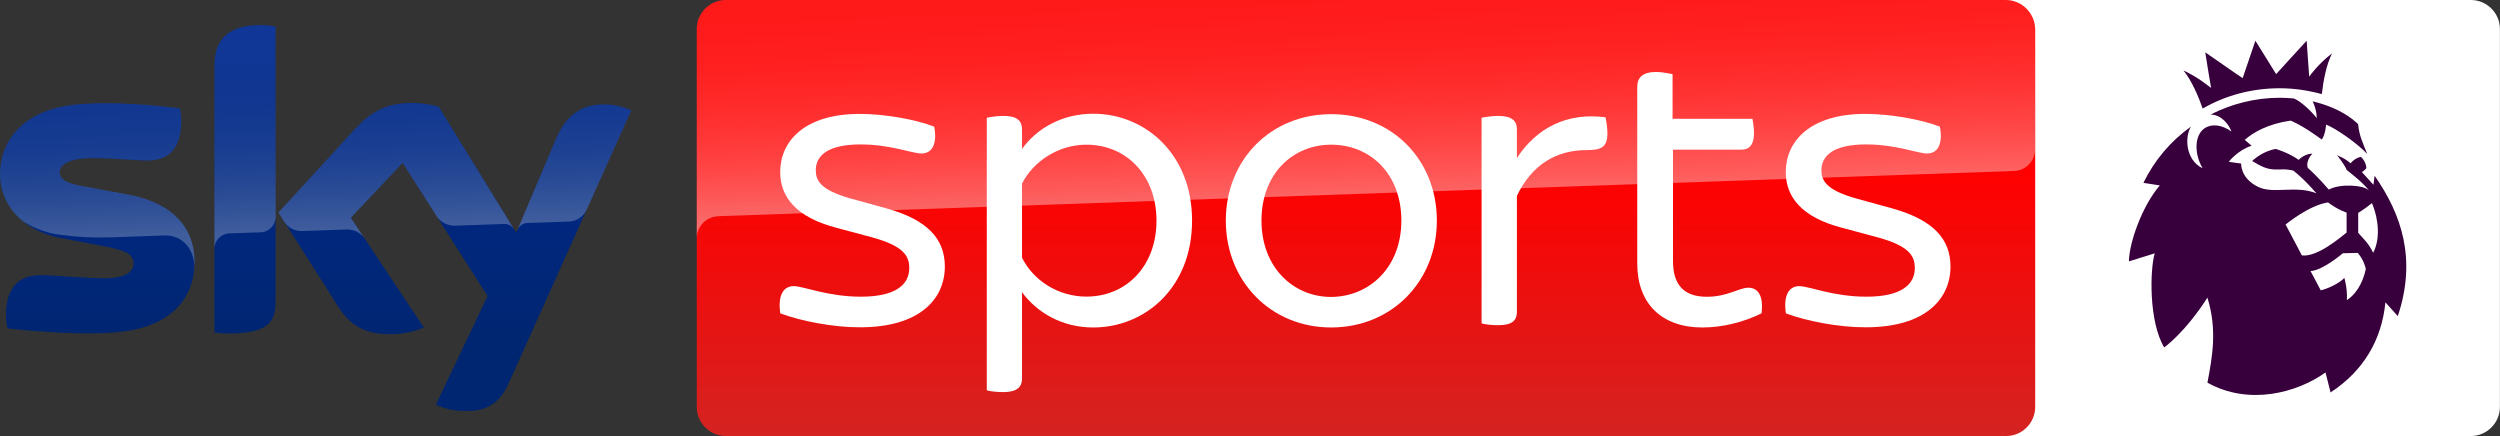 <svg enable-background="new 0 0 2866.7 500" Googl="true" version="1.1" viewBox="0 0 1433.4 250" xml:space="preserve" xmlns="http://www.w3.org/2000/svg">

<rect x="0" y="0" width="1433.4" height="250" fill="#333333" stroke="none"/>

<g transform="scale(.5)">
	
		<path d="m2833.4 500h-536.7c-18.3 0-33.3-15-33.3-33.3v-433.4c0-18.3 15-33.3 33.3-33.3h536.7c18.3 0 33.3 15 33.3 33.3v433.3c0 18.4-15 33.4-33.3 33.4z" fill="#fff"/>
		
	
	<path d="m2503.8 80.8c17.9 8.3 29.6 18.8 31.7 20-0.8-4.6-4.6-27.1-6.7-40.8 10.4 7.1 34.6 24.2 42.9 29.6 3.3-10 14.6-42.9 14.6-42.9s20.4 32.9 23.8 38.3c4.2-4.6 28.8-31.7 35-38.3 1.2 15.4 2.5 37.9 2.9 41.2 1.2-1.7 10.4-14.6 26.2-26.7-6.7 13.3-10 31.7-11.7 46.7-15.4-4.2-31.7-6.7-48.3-6.7-32.1 0-62.5 8.3-88.3 23.3-5-14.1-12.5-32-22.1-43.7zm245.8 281.7-14.2-15.8c-4.2 42.5-24.6 78.3-62.9 103.3l-5.8-22.9c-32.5 23.3-87.9 38.3-135.4 11.7 5.8-30.4 11.3-60.8 0-97.5-26.2 40.8-49.6 57.1-49.6 57.1-17.9-30-16.3-90-10.8-107.9l-29.6 9.2c0-20 14.6-62.9 35.4-87.1l-18.8-2.9c12.5-25.8 31.2-47.9 54.6-64.6-7.1 10.8-7.1 37.9 13.3 47.9-8.8-15-9.6-33.8-0.8-43.3 9.2-9.6 24.2-6.2 33.8 1.2-2.9-8.3-11.3-19.2-23.8-19.6 23.8-12.1 50.8-19.2 79.6-19.2 5.4 0 10.8 0.4 15.8 0.8 8.3 3.3 20.4 15 26.2 22.5 0 0 0.4-8.7-4.6-19.2 30.8 7.5 45.8 20 52.1 26.2 1.2 13.3 5.4 21.2 10.4 34.2-10-11.2-35.4-29.2-47.1-33.7 0 0-0.8 11.7-5 17.1-23.8-17.5-35.8-21.7-35.8-21.7-26.2 3.8-43.3 13.8-52.5 22.1l7.9 6.7c-15.8 5-26.2 18.3-26.2 18.3 0 0.4 14.2 2.1 14.2 2.1s-1.2 16.7 19.2 26.7c17.5 8.8 43.3-2.1 67.1 7.5-15.8-18.3-26.7-26.2-26.7-26.2s-6.2-1.3-10.8-1.3c-5.4 0-13.7 1.3-22.9-2.5-4.2-1.7-9.2-4.6-13.3-7.1 0 0 11.2-11.2 27.1-13.8 0 0 14.6 4.2 26.2 12.5 7.5-7.5 15.8-7.1 15.8-7.1s-7.9 7.5-5.4 16.2c11.7 10.4 24.2 25 24.2 25 12.9-7.1 40.4-5.4 46.2 1.2-7.1-9.2-17.5-17.1-25.8-23.8-0.8-3.3-9.6-15.8-11.2-16.7 0 0 8.3 2.5 15.8 9.2 2.1-2.9 6.2-6.2 11.7-7.5 5.4 4.6 6.7 12.1 6.2 13.3-2.5 2.9-5 4.2-5 4.2l13.3 14.6 1.3-10.4c31.2 44.7 48.3 96 26.6 161zm-58.7-95.8v-22.9s-10.4-3.3-21.3-11.7c-22.1 3.3-48.7 25.4-48.7 25.4s9.2 17.1 18.7 35.4c17.5 2.1 42.9-19.6 51.3-26.2zm22 41.6s-1.7-9.6-9.2-18.3l-17.1 0.4s-23.3 20-37.1 20.4c0 0 7.9 14.6 11.7 22.1 7.9-1.7 21.3-7.9 27.1-14.2 0 0 3.7 11.7 2.9 25.4 7.6-4.5 18-16.6 21.7-35.8zm7.1-75.4c-8.8 7.1-15.8 11.2-15.8 11.2v22.9c6.2 7.1 12.5 12.5 17.1 22.9 8.3-15.3 6.6-38.2-1.3-57z" fill="#37003c"/>
	
		
			<linearGradient id="c" x1="361.97" x2="361.97" y1="275.19" y2="-167.32" gradientTransform="matrix(1,0,0,-1,0,304)" gradientUnits="userSpaceOnUse">
			<stop stop-color="#002A91" offset="0"/>
			<stop stop-color="#002672" offset=".8"/>
		</linearGradient>
		<path d="m499.7 464.2c10.5 4.6 21.8 7.1 33.2 7.1 26.1 0.6 40.4-9.4 50.9-32.8l140.1-312c-9.1-4.1-19-6.4-29-6.7-18.1-0.4-42.3 3.3-57.6 40.1l-45.3 106.9-89-144.6c-9.8-2.6-19.9-4-30-4.2-31.5 0-49 11.5-67.2 31.3l-86.5 94.4 69.5 109.4c12.9 19.9 29.8 30.1 57.3 30.1 13.7 0.2 27.3-2.3 40-7.5l-83.8-126 59.4-62.9 97.4 152.7zm-183.7-117.9c0 23-9 36.2-54 36.2-5.4 0-10.8-0.4-16.1-1.1v-305.2c0-23.2 7.9-47.4 53.2-47.4 5.7 0 11.4 0.6 16.9 1.7zm-92.9-46.1c0 43-28.1 74.2-85.1 80.4-41.3 4.4-101.1-0.8-129.5-4-1-4.9-1.6-9.9-1.7-15 0-37.4 20.2-46 39.2-46 19.8 0 50.9 3.5 74 3.5 25.5 0 33.2-8.6 33.2-16.9 0-10.7-10.2-15.2-30-19l-54.2-10.4c-45-8.6-69-39.8-69-72.8 0-40.1 28.4-73.6 84.3-79.8 42.3-4.6 93.8 0.6 122 4 1 4.7 1.5 9.5 1.5 14.4 0 37.4-19.8 45.5-38.8 45.5-14.6 0-37.3-2.7-63.2-2.7-26.3 0-37.3 7.3-37.3 16.1 0 9.4 10.4 13.2 26.9 16.1l51.7 9.6c53.1 9.7 76 40 76 77z" fill="url(#c)"/>
		
			<linearGradient id="a" x1="365.5" x2="359.65" y1="40.699" y2="208.23" gradientTransform="matrix(1,0,0,-1,0,304)" gradientUnits="userSpaceOnUse">
			<stop stop-color="#fff" offset="0"/>
			<stop stop-color="#fff" stop-opacity=".835" offset=".12"/>
			<stop stop-color="#fff" stop-opacity=".658" offset=".269"/>
			<stop stop-color="#fff" stop-opacity=".511" offset=".419"/>
			<stop stop-color="#fff" stop-opacity=".397" offset=".568"/>
			<stop stop-color="#fff" stop-opacity=".315" offset=".716"/>
			<stop stop-color="#fff" stop-opacity=".266" offset=".86"/>
			<stop stop-color="#fff" stop-opacity=".25" offset="1"/>
		</linearGradient>
		<path d="m724 126.5-51.3 114.2c-4 8.2-12.3 13.4-21.4 13.4l-46.8 1.6c-5.1 0.3-9.6 3.7-11.4 8.5v-0.1l44.2-104.2c15.4-36.8 39.6-40.5 57.6-40.1 10.1 0.3 19.9 2.6 29.1 6.7zm-134.4 136.6-86.6-140.9c-9.8-2.6-19.9-4-30-4.2-31.5 0-49 11.5-67.2 31.3l-86.5 94.4 6.9 10.9c4.5 6.8 12.3 10.7 20.5 10.3 4.1-0.1 45.9-1.6 49.3-1.7 8.5-0.7 16.7 3 21.8 9.8l-15.5-23.3 59.4-62.9 39.9 62.5c4.9 6.2 12.5 9.7 20.4 9.5 2.1-0.1 54.3-1.9 56.7-2 4.4 0.1 8.6 2.5 10.9 6.3zm-290.5-234.2c-45.3 0-53.2 24.2-53.2 47.4v209c0-9.6 7.7-17.4 17.3-17.7l35.1-1.2c9.8 0 17.8-8 17.8-17.8v-218c-5.7-1.2-11.3-1.8-17-1.7zm-151.9 194.2-51.7-9.6c-16.5-2.9-26.9-6.7-26.9-16.1 0-8.8 11-16.1 37.3-16.1 25.9 0 48.6 2.7 63.2 2.7 19 0 38.8-8.1 38.8-45.5 0-4.8-0.5-9.7-1.5-14.4-28.2-3.5-79.7-8.6-122-4-56 6.2-84.4 39.8-84.4 79.8 0.1 21.4 10.2 41.6 27.3 54.5 12.6 7.8 26.8 12.9 41.5 14.8 19.2 2.6 38.5 3.6 57.8 3 6.1-0.2 51.7-1.8 61.7-2.2 23.1-0.8 35.7 18.9 34.4 38.7 0-0.3 0-0.5 0.1-0.8v-0.2c0.2-2.6 0.3-5.2 0.3-7.8 0-36.7-22.9-67-75.9-76.8z" enable-background="new    " fill="url(#a)" opacity=".25"/>
		
			<linearGradient id="d" x1="1075.1" x2="1075.1" y1="22.231" y2="41.461" gradientTransform="matrix(79.798 0 0 26 -84224 -578)" gradientUnits="userSpaceOnUse">
			<stop stop-color="#f00" offset=".4"/>
			<stop stop-color="#D42321" offset="1"/>
		</linearGradient>
		<path d="m2300.1 0h-1467.8c-18.3 0-33.3 15-33.3 33.3v433.4c0 18.3 15 33.3 33.3 33.3h1468.2c18.3 0 33.3-15 33.3-33.3v-433.4c-0.4-18.3-15.4-33.3-33.7-33.3z" fill="url(#d)"/>
		
			<linearGradient id="b" x1="1569" x2="1560.3" y1="74.039" y2="323.14" gradientTransform="matrix(1,0,0,-1,0,304)" gradientUnits="userSpaceOnUse">
			<stop stop-color="#fff" offset="0"/>
			<stop stop-color="#fff" stop-opacity=".835" offset=".12"/>
			<stop stop-color="#fff" stop-opacity=".658" offset=".269"/>
			<stop stop-color="#fff" stop-opacity=".511" offset=".419"/>
			<stop stop-color="#fff" stop-opacity=".397" offset=".568"/>
			<stop stop-color="#fff" stop-opacity=".315" offset=".716"/>
			<stop stop-color="#fff" stop-opacity=".266" offset=".86"/>
			<stop stop-color="#fff" stop-opacity=".25" offset="1"/>
		</linearGradient>
		<path d="m823 248s1.1-0.1 3.2-0.2c98.6-3.5 1482.6-51.7 1482.6-51.7 13.9-0.1 25-11.5 24.9-25.3v-137.5c0-18.4-14.9-33.3-33.3-33.3h-1468.1c-18.4 0-33.3 14.9-33.3 33.3v240.7c-0.4-13.6 10.3-25.3 24-26z" enable-background="new    " fill="url(#b)" opacity=".4"/>
		<g transform="translate(46.367 4.117)" fill="#fff">
			<path d="m848.4 355.2c-2.9-20.4 3.3-31.2 15.4-31.2 11.2 0 38.8 12.1 77.1 12.1 40.4 0 55.4-14.2 55.4-32.9 0-13.3-5.8-25-42.1-35l-41.7-11.2c-46.2-12.1-64.2-35.4-64.2-63.8 0-35.4 27.9-66.7 91.2-66.7 28.3 0 63.8 6.2 85.4 14.6 3.8 20-2.5 30.8-14.6 30.8-10.8 0-35.4-10.4-70-10.4-37.5 0-51.2 12.9-51.2 29.6 0 11.7 5.4 22.5 38.8 32.1l42.5 11.7c47.5 13.3 66.7 35.4 66.7 66.7 0 36.7-28.3 69.6-97.1 69.6-30.8 0.2-68.7-7.3-91.6-16z"/>
			<path d="m1320.6 248.9c0 77.1-54.2 122.5-113.3 122.5-35.4 0-64.2-16.7-81.7-40.4v99.1c0 9.2-5.4 15.4-21.2 15.4-7.9 0-15.4-0.8-19.2-2.1v-312.5c3.8-0.8 11.2-2.1 19.2-2.1 15.8 0 21.2 5.8 21.2 15.4v22.5c17.1-23.8 46.2-40.4 81.7-40.4 59.1 0 113.3 45.8 113.3 122.6zm-40.8 0c0-51.7-34.2-87.1-80.4-87.1-31.2 0-60.4 18.3-73.8 44.6v85c13.3 26.7 42.1 44.6 73.8 44.6 46.2 0 80.4-35.4 80.4-87.1z"/>
			<path d="m1359.3 248.9c0-70 51.7-122.1 120.8-122.1 69.6 0 121.2 52.1 121.2 122.1 0 69.6-51.7 122.5-121.2 122.5-69.1 0-120.8-52.9-120.8-122.5zm201.3 0c0-54.2-36.2-87.1-80.4-87.1-43.8 0-80 32.9-80 87.1 0 53.3 36.2 87.5 80 87.5 44.1-0.4 80.4-34.2 80.4-87.5z"/>
			<path d="m1796.9 148.4c0 16.2-6.7 19.6-23.8 19.6-33.8 0-62.5 15.8-80 52.5v132.9c0 10-5.4 15.4-21.7 15.4-6.7 0-14.6-0.8-18.8-2.1v-235.8c3.8-0.8 11.7-2.1 18.8-2.1 16.2 0 21.7 5.8 21.7 15.4v32.9c22.9-35 57.9-52.5 101.7-46.7 0.5 3.4 2.1 10.9 2.1 18z"/>
			<path d="m1973.6 355.2c-20.4 10-44.2 16.2-67.9 16.2-46.7 0-74.6-27.5-74.6-73.3v-202.6c0-10.4 5.8-17.1 21.7-17.1 6.7 0 14.6 1.7 18.8 2.5v51.2h91.7c0.4 3.3 1.7 10.4 1.7 16.2 0 14.2-5.8 19.2-14.6 19.2h-78.3v127.9c0 27.5 12.9 40.8 38.8 40.8 23.8 0 36.7-10.4 47.9-10.4 11.1 0.2 17.3 9.8 14.8 29.4z"/>
			<path d="m2001.5 355.2c-2.9-20.4 3.3-31.2 15.4-31.2 11.3 0 38.8 12.1 77.1 12.1 40.4 0 55.4-14.2 55.4-32.9 0-13.3-5.8-25-42.1-35l-41.7-11.2c-46.2-12.1-64.2-35.4-64.2-63.8 0-35.4 27.9-66.7 91.3-66.7 28.3 0 63.7 6.2 85.4 14.6 3.8 20-2.5 30.8-14.6 30.8-10.8 0-35.4-10.4-70-10.4-37.5 0-51.2 12.9-51.2 29.6 0 11.7 5.4 22.5 38.8 32.1l42.5 11.7c47.5 13.3 66.7 35.4 66.7 66.7 0 36.7-28.3 69.6-97.1 69.6-30.8 0.2-68.8-7.3-91.7-16z"/>
		</g>
	
</g>
</svg>

